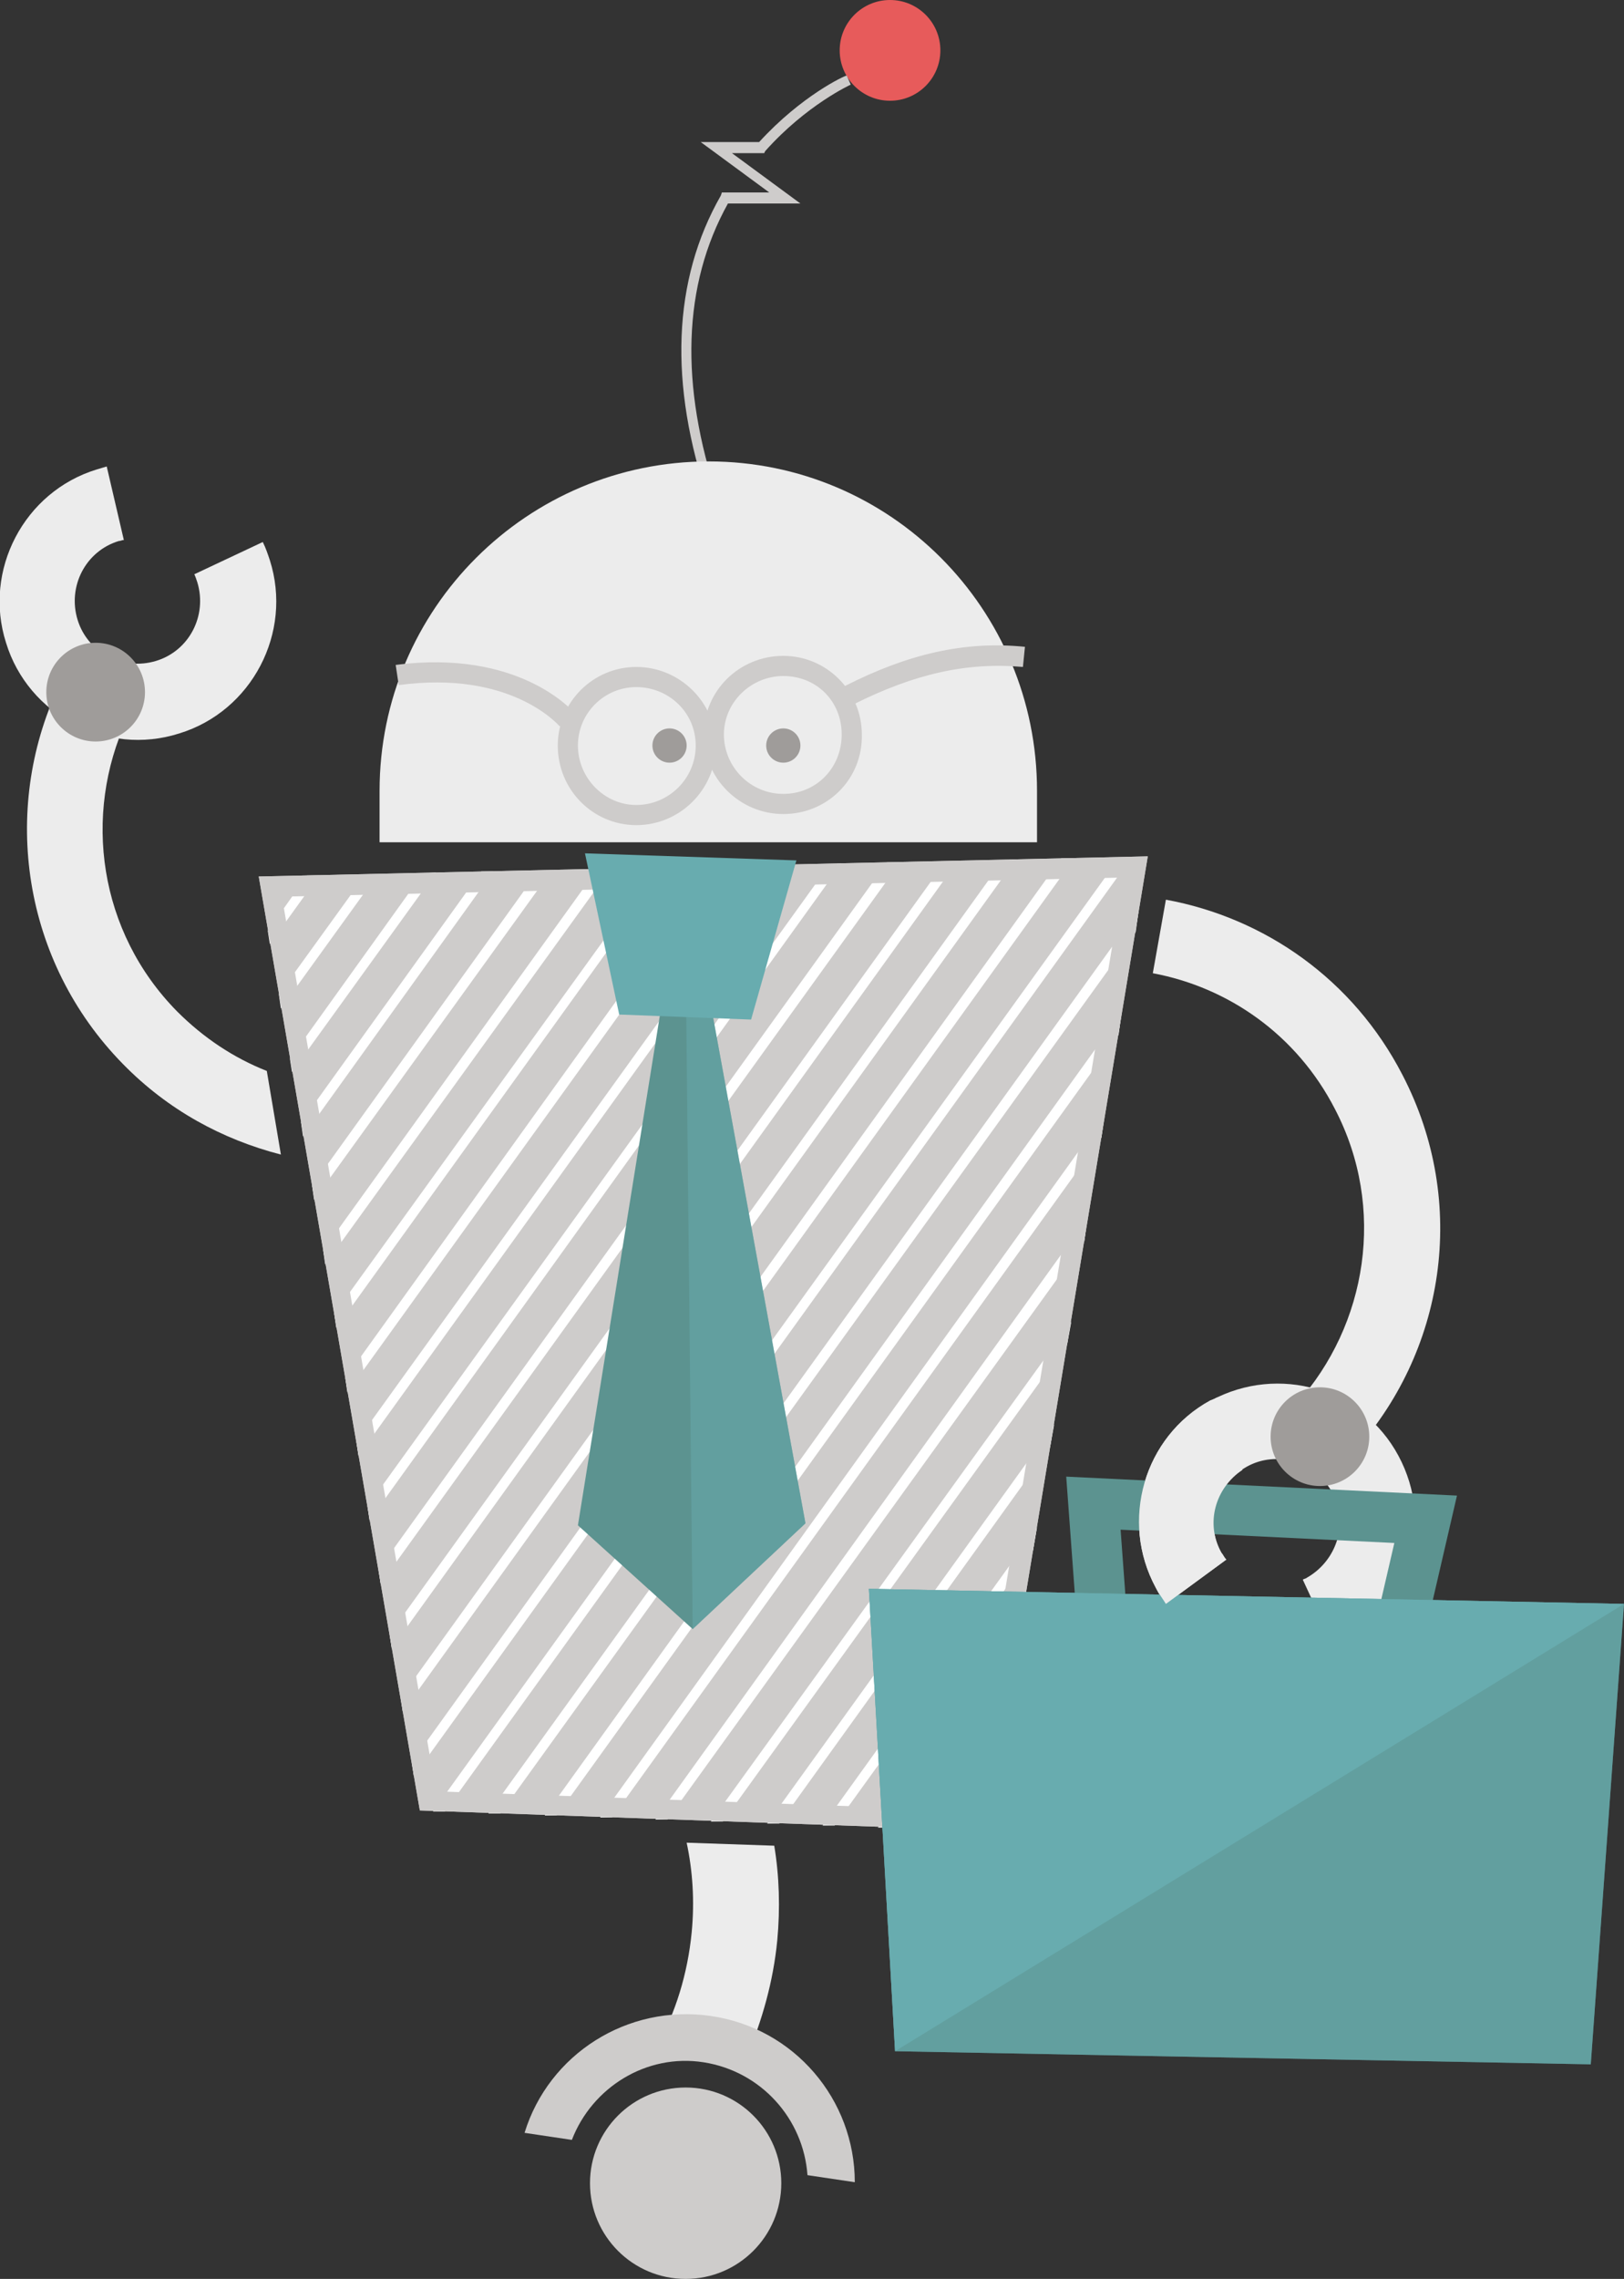 <svg class="large-robot" id="robot-business" xmlns="http://www.w3.org/2000/svg" width="161.3" height="226.2" viewBox="0 0 161.3 226.2"><rect x="0" y="0" width="161.3" height="226.2" fill="#333333" stroke="none"/><style>.robot-business0{display:none}.robot-business1{display:inline;fill:#ececec}.robot-business2{display:inline;fill:#cecccb}.robot-business3{display:inline;fill:#FFF}.robot-business4{display:inline}.robot-business5{fill:#ececec}.robot-business6{fill:#9f9c9a}.robot-business7{fill:#68acaf}.robot-business8{fill:none;stroke:#cecccb;stroke-miterlimit:10}.robot-business9{fill:#cecccb}.robot-business10{display:inline;fill:none;stroke:#cecccb;stroke-width:2;stroke-miterlimit:10}.robot-business11{display:inline;fill:#5c9390}.robot-business12{opacity:.49}.robot-business12,.robot-business13{display:inline;fill:#68acaf}.robot-business14{display:none;fill:#ececec}.robot-business15{fill:#e75b5b}.robot-business16{fill:#FFF}.robot-business17{fill:none}.robot-business18{fill:#5c9390}.robot-business19{opacity:.49;fill:#68acaf}.robot-business20{fill:none;stroke:#5c9390;stroke-width:5;stroke-miterlimit:10}.robot-business21{opacity:.5;fill:#5c9390}</style><g id="robot" class="robot-business0"><path class="robot-business1" d="M-145.5 209l.1.2 9.1.9c2.3-4.3 3.8-9.1 4.3-14.3 1.2-12.4-3.8-23.9-12.4-31.6l-5.4 6.5c6.5 6 10.2 14.8 9.4 24.3-.4 5.2-2.2 10-5.1 14zM-81.796 145.8l6.073 3.677-9.74 16.08-6.073-3.68z"/><circle class="robot-business2" cx="-140.9" cy="219.9" r="16.8"/><circle class="robot-business3" cx="-140.9" cy="219.9" r="12.1"/><path class="robot-business3" d="M-168.734 213.16l58.554 8.726-3.095 20.772-58.555-8.727z"/><g class="robot-business4"><path class="robot-business5" d="M-81.1 144.4c6.5-8.2 7.6-19.9 2-29.4-5.1-8.4-14.2-12.9-23.3-12.5l-.4-7.5c11.8-.5 23.6 5.3 30.1 16.1 7.3 12.2 5.9 27.3-2.5 37.8l-5.9-4.5z"/><circle class="robot-business6" cx="-78.7" cy="147.6" r="4.9"/></g><g class="robot-business4"><path class="robot-business5" d="M-196.4 74.5c-4.4 9.5-2.8 21.1 5 29 6.9 7 16.8 9.3 25.6 6.7l2.1 7.2c-11.4 3.3-24.2.4-33-8.6-10-10.2-12.1-25.2-6.4-37.4l6.7 3.1z"/><path class="robot-business5" d="M-196.7 56.8c-.2 0-.3.1-.5.1-3.3 1-5.1 4.5-4.1 7.8s4.5 5.1 7.8 4.1 5.1-4.5 4.1-7.8c-.1-.3-.2-.6-.3-.8l6.8-3.2c.3.6.5 1.2.7 1.8 2.3 7.2-1.8 15-9 17.2-7.2 2.3-15-1.8-17.2-9-2.3-7.2 1.8-15 9-17.2.3-.1.7-.2 1-.3l1.7 7.3z"/><circle class="robot-business6" cx="-199.5" cy="71.9" r="4.9"/></g><circle class="robot-business2" cx="-140.9" cy="219.9" r="9.5"/><g class="robot-business4"><circle class="robot-business7" cx="-120.6" cy="8.2" r="5"/><path class="robot-business8" d="M-138.1 52.8c-4.6-13.7-2.6-23.4 1.2-30h5.9l-6.8-5h4.5c4.2-4.7 8.6-6.7 8.6-6.7"/><path class="robot-business5" d="M-138.7 49c-18 0-32.7 14.6-32.7 32.7v5.1h65.3v-5.1c.1-18.1-14.5-32.7-32.6-32.7z"/><circle class="robot-business6" cx="-142.5" cy="77.2" r="1.7"/><circle class="robot-business6" cx="-131.2" cy="77.2" r="1.7"/></g><path class="robot-business3" d="M-109.5 187.1l-59.4-2-17.5-97.1 94.4-2z"/><g class="robot-business4"><path class="robot-business9" d="M-166 181.5l-15.6-89.8 84.8-1.9-15.5 93.6z"/><path class="robot-business9" d="M-98.6 91.3l-15 90.5-51.2-1.8-15-86.9 81.2-1.8m3.6-3.1l-88.3 2 16 92.7 56.3 2 16-96.7z"/></g><circle class="robot-business10" cx="-145.8" cy="77.2" r="6.8"/><circle class="robot-business10" cx="-131.2" cy="76.2" r="6.8"/><path class="robot-business10" d="M-124.7 72.2c5.6-2.9 11.1-4.4 17.3-3.8M-152.7 74.6s-5-6-16.9-4.5"/><circle class="robot-business3" cx="-66.6" cy="153.8" r="3"/></g><g id="Tie" class="robot-business0"><path class="robot-business11" d="M-140.7 165.9l11.3-10.4-11.3-65.8-11.3 65.8 11.3 10.4z"/><path class="robot-business12" d="M-140.7 165.9l11.3-10.4-11.3-65.8"/><path class="robot-business13" d="M-134.2 104.1h-13l-4-15.9h21.1z"/></g><g id="front-on_briefase" class="robot-business0"><path class="robot-business13" d="M-68.6 146.3h8.3v17.6h-8.3z"/><path class="robot-business11" d="M-56 206.6l-20.1-.3-1.4-47.6 25.9 1.4z"/></g><g id="Sideways_briefcase"><path class="robot-business14" d="M-83.1 163.2c.2 0 .3-.1.5-.1 3.3-1 5.2-4.5 4.2-7.8s-4.5-5.2-7.8-4.2-5.2 4.5-4.2 7.8c.1.3.2.6.3.8l-6.8 3.1c-.3-.6-.5-1.2-.7-1.8-2.2-7.3 2-14.9 9.3-17.1 7.3-2.2 14.9 2 17.1 9.3 2.2 7.3-2 14.9-9.3 17.1-.3.1-.7.2-1 .2l-1.6-7.3z"/><path class="robot-business14" d="M-88.2 139.2l2.3 19.1-5.1 6.7-12.7-.8 4.3-21z"/><path class="robot-business5" d="M68.7 191.8c-.4 4.1-1.6 8-3.5 11.4 1.7-.3 3.5-.4 5.4-.1 1.3.2 2.5.5 3.6 1 1.5-3.6 2.6-7.4 3-11.5.3-3.2.2-6.4-.3-9.4l-8.7-.3c.6 2.8.8 5.8.5 8.9zM139.3 106.7c-4.9-9.5-13.7-15.6-23.5-17.4l-1.3 7.3c7.5 1.4 14.3 6.1 18.1 13.5 5.1 9.8 3.2 21.4-3.8 29.2l5.5 5c9.2-10 11.6-24.9 5-37.6z"/><path class="robot-business5" d="M129.4 156.8c.1-.1.3-.1.4-.2 3-1.7 4.2-5.5 2.5-8.5-1.7-3-5.5-4.2-8.5-2.5-3 1.7-4.2 5.5-2.5 8.5.1.3.3.5.5.7l-6 4.4c-.4-.5-.7-1-1-1.6-3.6-6.7-1.2-15 5.5-18.6 6.7-3.6 15-1.2 18.6 5.5 3.6 6.7 1.2 15-5.5 18.6-.3.2-.6.3-.9.4l-3.1-6.7z"/><circle class="robot-business6" cx="131.1" cy="142.6" r="4.9"/><circle class="robot-business15" cx="88.4" cy="5" r="5"/><path class="robot-business9" d="M70.4 49.8c-4-11.7-3.6-22 1.2-30.4l.1-.3h4.7l-6.8-5h5.8c4.2-4.6 8.5-6.6 8.7-6.6l.4.9s-4.4 2-8.5 6.6l-.1.2h-3.2l6.8 5h-7.2c-4.5 8.1-4.8 18-1 29.3l-.9.3z"/><path class="robot-business5" d="M70.4 45.8c-18 0-32.7 14.6-32.7 32.7v5.1H103v-5.1c0-18.1-14.6-32.7-32.6-32.7z"/><circle class="robot-business6" cx="66.5" cy="74" r="1.7"/><circle class="robot-business6" cx="77.8" cy="74" r="1.7"/><path class="robot-business9" d="M43 178.3L27.4 88.5l84.8-1.9-15.5 93.6z"/><path class="robot-business9" d="M110.5 88.1l-15 90.5-51.2-1.8L29.2 90l81.3-1.9M114 85l-88.3 2 16 92.7 56.3 2L114 85zM63.2 81.9c-4.3 0-7.8-3.5-7.8-7.9 0-4.3 3.5-7.8 7.8-7.8s7.9 3.5 7.9 7.8c0 4.4-3.6 7.9-7.9 7.9zm0-13.7c-3.2 0-5.8 2.6-5.8 5.8s2.6 5.9 5.8 5.9 5.9-2.6 5.9-5.9-2.7-5.8-5.9-5.8z"/><path class="robot-business9" d="M77.8 80.8c-4.3 0-7.9-3.5-7.9-7.9 0-4.3 3.5-7.8 7.9-7.8 4.3 0 7.8 3.5 7.8 7.8.1 4.4-3.4 7.9-7.8 7.9zm0-13.7c-3.2 0-5.9 2.6-5.9 5.8s2.6 5.9 5.9 5.9 5.8-2.6 5.8-5.9-2.5-5.8-5.8-5.8z"/><path class="robot-business9" d="M84.8 69.9l-.9-1.8c6.3-3.2 11.9-4.5 17.9-3.9l-.2 2c-5.6-.5-10.8.7-16.8 3.7zM55.6 72.1c-.2-.2-4.9-5.6-16-4.1l-.3-2c12.3-1.6 17.6 4.6 17.8 4.8l-1.5 1.3.8-.6-.8.6z"/><path class="robot-business16" d="M93.9 181.6l5.3-7.3.4-2.2-6.9 9.5zM88.4 181.4l12.5-17.3.4-2.2-14.1 19.5zM82.9 181.2l19.7-27.3.4-2.3-21.3 29.6zM77.4 181l26.9-37.4.4-2.2L76.2 181zM106 133.4l.4-2.2-35.8 49.6h1.2zM66.3 180.6l41.4-57.4.3-2.3-42.9 59.7zM60.8 180.4l48.6-67.5.3-2.2-50.1 69.7zM55.3 180.2l55.8-77.5.3-2.2-57.3 79.7zM49.7 180l63.1-87.5.3-2.2L48.5 180zM112.4 85.1h-1.2L43 179.8h1.2zM41.1 176.3l65.6-91.1h-1.3l-64.5 89.7zM40 169.9l60.9-84.6-1.3.1-59.8 83.1zM38.9 163.6l56.2-78.1h-1.2l-55.2 76.7zM37.8 157.2l51.6-71.6h-1.3l-50.5 70.2zM36.7 150.9l46.9-65.2-1.2.1-45.9 63.7zM35.6 144.5l42.2-58.6h-1.2l-41.2 57.2zM34.5 138.2L72.1 86h-1.3l-36.5 50.8zM33.4 131.8l32.9-45.7-1.2.1-31.9 44.2zM32.3 125.5l28.3-39.2h-1.3l-27.2 37.8zM31.2 119.1l23.6-32.7h-1.3L31 117.7zM30.1 112.8L49 86.5h-1.2l-17.9 24.9zM29 106.4l14.3-19.8-1.3.1-13.2 18.4zM27.9 100.1l9.6-13.3h-1.2l-8.6 11.9zM26.8 93.7l4.9-6.8h-1.2l-3.9 5.5z"/><path class="robot-business17" d="M98 181.7l-56.3-2-16-92.7 88.3-2z"/><path class="robot-business9" d="M111.6 87.1l-15.4 92.6-52.9-1.9L28 89l83.6-1.9M114 85l-88.3 2 16 92.7 56.3 2L114 85z"/><path class="robot-business18" d="M68.8 161.7L80 151.2 68 85.5l-10.6 65.9 11.4 10.3z"/><path class="robot-business19" d="M68.8 161.7L80 151.2 68 85.5"/><path class="robot-business7" d="M74.6 101.2l-13.1-.5-3.4-16 21 .7z"/><path class="robot-business20" d="M136.9 171.1l-26.8-1.5-1.5-20.4 33 1.6z"/><path class="robot-business7" d="M158 204.9l-69.1-1.3-2.6-45.9 75 1.5z"/><path class="robot-business21" d="M158 204.9l-69.1-1.3-2.6-45.9 75 1.5z"/><path class="robot-business7" d="M88.9 203.6l-2.6-45.9 75 1.5"/><path class="robot-business5" d="M114.8 157.6c.3.6.7 1.1 1 1.6l6-4.4c-.2-.2-.3-.5-.5-.7-1.6-2.9-.6-6.4 2.1-8.2l-2.5-7.2c-.2.1-.4.2-.7.3-6.6 3.6-9 12-5.4 18.6z"/><g><path class="robot-business5" d="M26.5 106.3c-3.3-1.3-6.3-3.3-8.9-5.9-7.8-7.9-9.4-19.5-5-29l-6.8-3.2c-5.7 12.2-3.6 27.2 6.4 37.4 4.5 4.6 9.9 7.5 15.7 9l-1.4-8.3z"/><path class="robot-business5" d="M12.3 53.6c-.2 0-.3.1-.5.1-3.3 1-5.1 4.5-4.1 7.8s4.5 5.1 7.8 4.1 5.1-4.5 4.1-7.8c-.1-.3-.2-.6-.3-.8l6.8-3.2c.3.6.5 1.2.7 1.8 2.3 7.2-1.8 15-9 17.2-7.2 2.3-15-1.8-17.2-9-2.3-7.2 1.8-15 9-17.2.3-.1.7-.2 1-.3l1.7 7.3z"/><circle class="robot-business6" cx="9.5" cy="68.7" r="4.9"/></g><path class="robot-business9" d="M56.8 212.4c2-5.2 7.4-8.6 13.1-7.7 5.7.9 9.9 5.6 10.3 11.2l4.7.7c0-8.2-6-15.3-14.3-16.5-8.3-1.2-16.1 3.8-18.5 11.6l4.7.7z"/><circle class="robot-business9" cx="68.1" cy="216.7" r="9.5"/></g></svg>